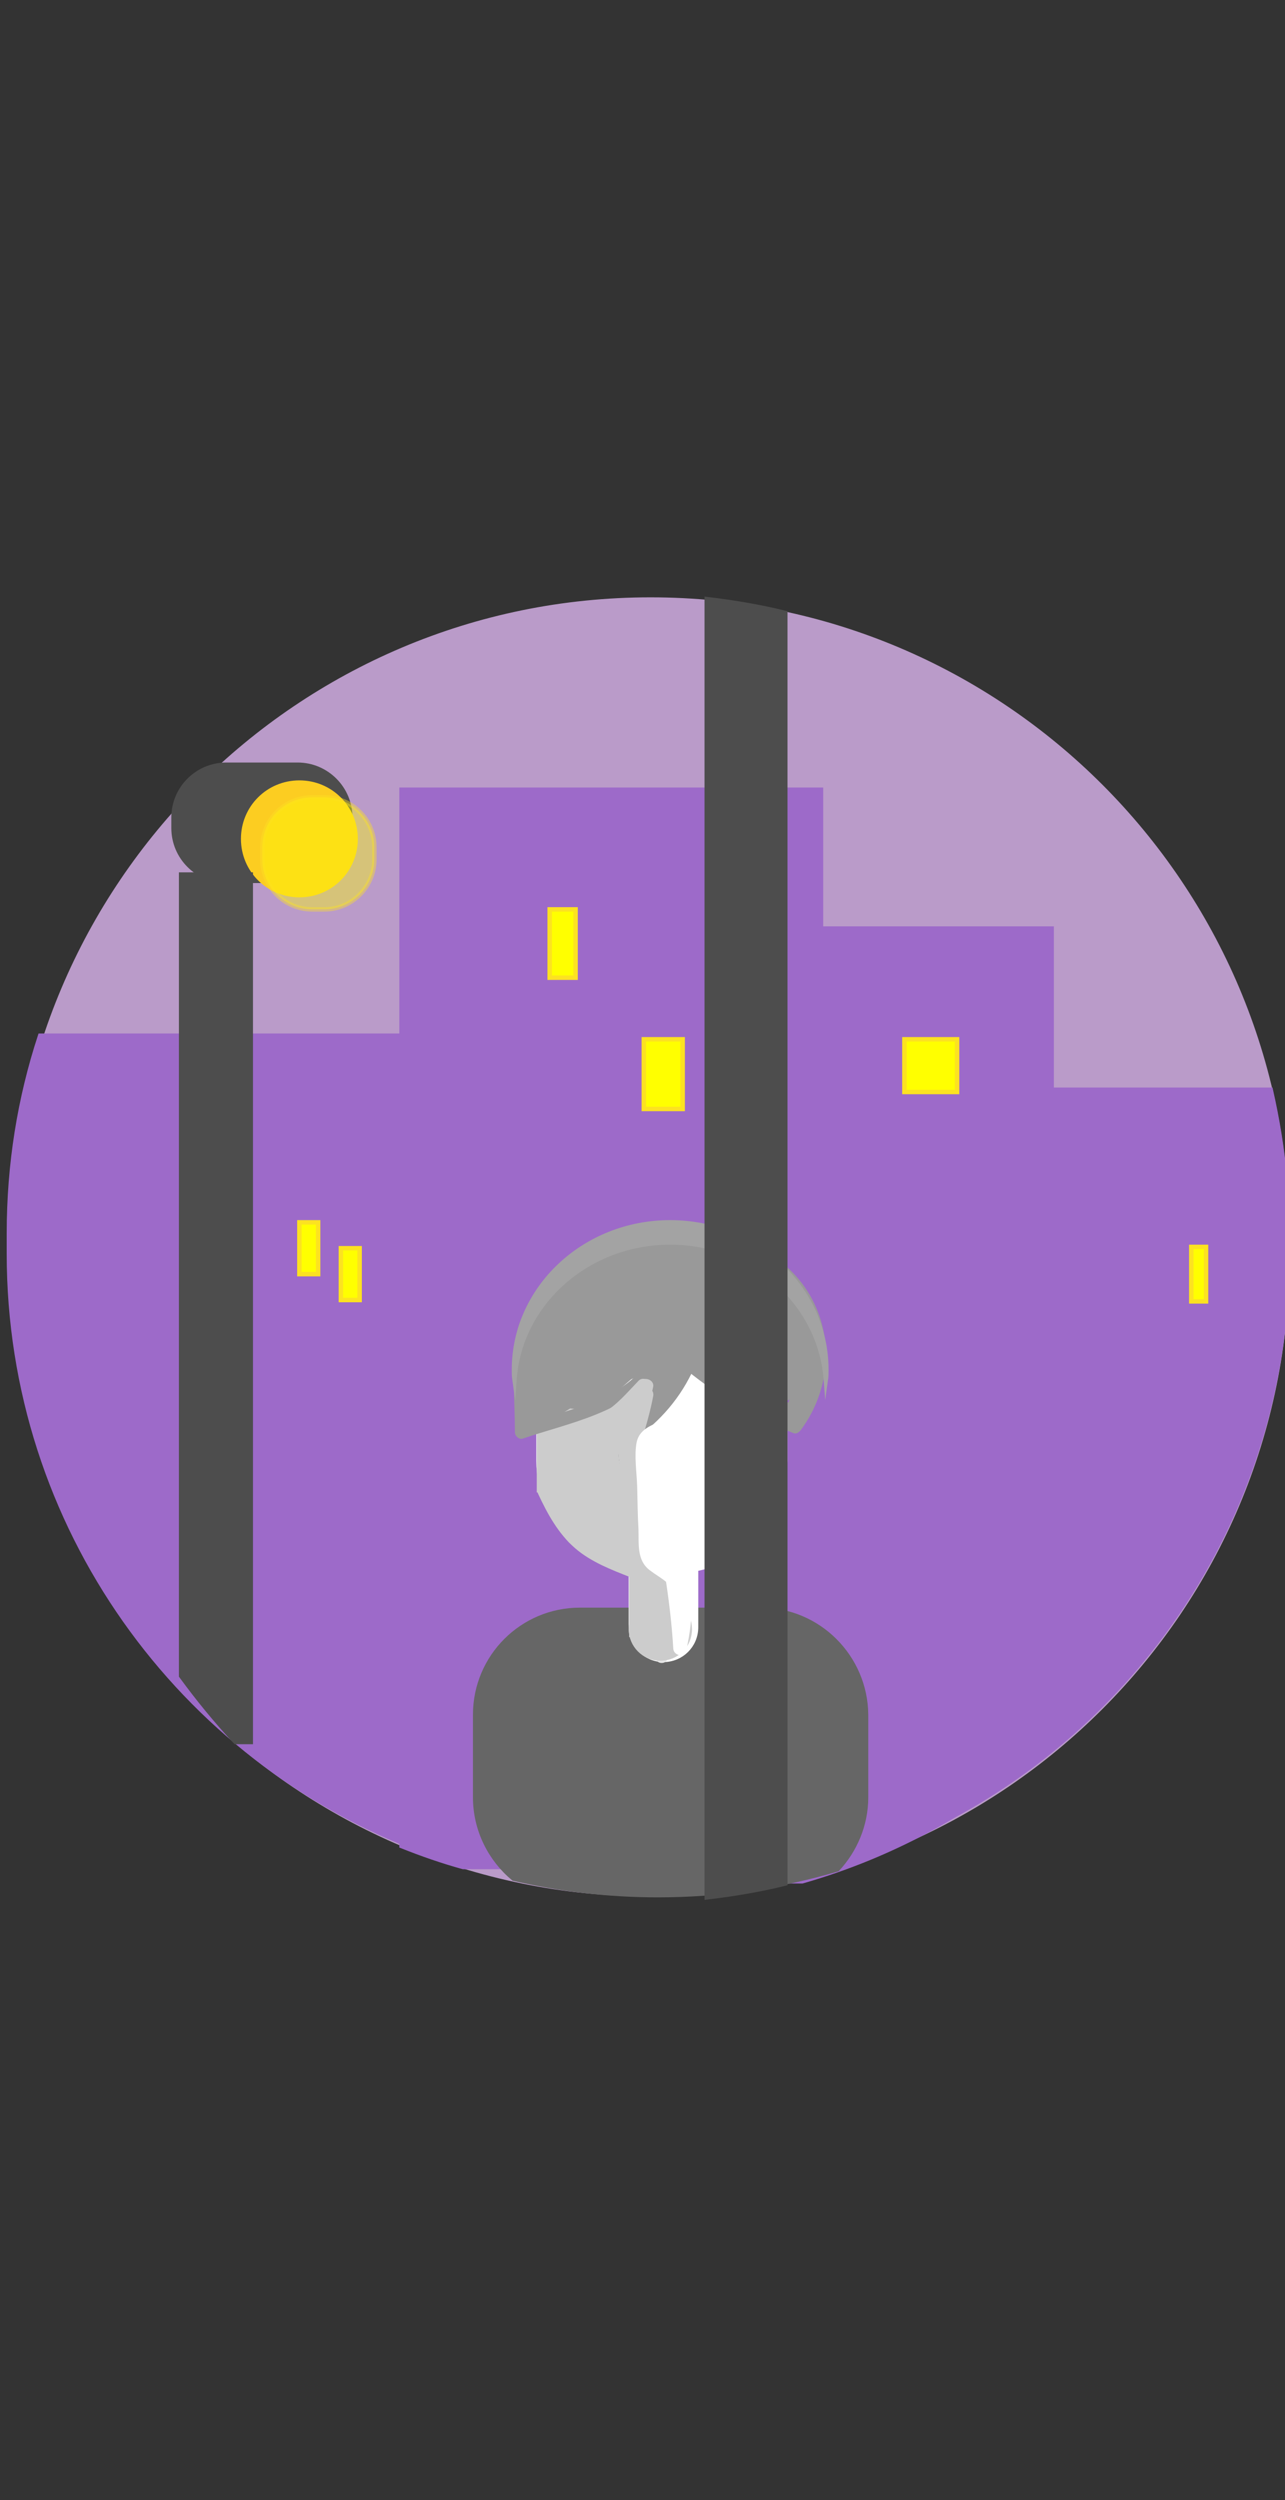 <?xml version="1.0" encoding="utf-8"?>
<!-- Generator: Adobe Illustrator 21.1.0, SVG Export Plug-In . SVG Version: 6.00 Build 0)  -->
<svg version="1.1" xmlns="http://www.w3.org/2000/svg" xmlns:xlink="http://www.w3.org/1999/xlink" x="0px" y="0px"
	 viewBox="0 0 288 560" style="enable-background:new 0 0 288 560;" xml:space="preserve">
<rect x="0" y="0" width="288" height="560" fill="#333333" stroke="none"/>
<style type="text/css">
	.st0{fill:#BA9BC9;stroke:#BA9BC9;stroke-miterlimit:10;}
	.st1{fill:#9D6AC9;stroke:#9D6AC9;stroke-miterlimit:10;}
	.st2{fill:#F2F2F2;}
	.st3{fill:#FFFFFF;stroke:#FFFFFF;stroke-miterlimit:10;}
	.st4{fill:#FFFFFF;}
	.st5{fill:#666666;stroke:#666666;stroke-miterlimit:10;}
	.st6{fill:#E6E6E6;}
	.st7{fill:#CCCCCC;stroke:#CCCCCC;stroke-miterlimit:10;}
	.st8{fill:#999999;}
	.st9{fill:#A3A3A3;stroke:#A3A3A3;stroke-miterlimit:10;}
	.st10{fill:#CCCCCC;}
	.st11{fill:#BA9BC9;}
	.st12{fill:#4D4D4D;stroke:#4D4D4D;stroke-miterlimit:10;}
	.st13{fill:#FCCD21;stroke:#FCCD21;stroke-miterlimit:10;}
	.st14{opacity:0.4;fill:#FFFF00;stroke:#FCE221;stroke-miterlimit:10;}
	.st15{fill:#4D4D4D;}
	.st16{fill:#FFFF00;stroke:#FCE221;stroke-miterlimit:10;}
</style>
<g id="Layer_1">
	<path class="st0" d="M145.8,424.3L145.8,424.3C67,424.3,3,360.4,3,281.6v-4.5C3,198.3,67,134.3,145.8,134.3h0
		c78.8,0,142.7,63.9,142.7,142.7v4.5C288.5,360.4,224.6,424.3,145.8,424.3z"/>
	<path class="st1" d="M90,413.5c4.5,1.8,9.1,3.4,13.8,4.7h78.5c0.6-0.2,1.2-0.3,1.7-0.5V176.9H90V413.5z"/>
	<g>
		<g>
			<path class="st2" d="M153.8,341.2c-3.2-2-6.3-4-9.5-6c-1.6-1-3.1,1.6-1.5,2.6c3.2,2,6.3,4,9.5,6
				C153.9,344.8,155.4,342.2,153.8,341.2L153.8,341.2z"/>
		</g>
	</g>
	<path class="st1" d="M159.1,421.4h20.7c21-6,40.1-16.7,55.9-30.9V208h-76.7V421.4z"/>
	<path class="st3" d="M151.3,351.9h-5.9c-13.6,0-24.7-11.1-24.7-24.7v-12.4c0-13.6,11.1-24.7,24.7-24.7h5.9
		c13.6,0,24.7,11.1,24.7,24.7v12.4C176,340.8,164.9,351.9,151.3,351.9z"/>
	<g>
		<g>
			<path class="st4" d="M142.5,293c1.9,0,1.9-3,0-3C140.6,290,140.6,293,142.5,293L142.5,293z"/>
		</g>
	</g>
	<g>
		<g>
			<path class="st4" d="M141.2,293.2c-3.5,5.7-3.8,12.1-3,18.6c0.6,4.8,2.5,8.6-1.2,12.6c-1,1.1-2.1,1.6-2.5,3.2
				c-0.4,1.9,0.7,2.8,1.6,4.2c1.3,0.7,1.8,1.9,1.5,3.5c-0.1,0.2-0.2,0.4-0.2,0.6c0.2,0.8,0.1,1.2,0.7,2c2.8,3.6,12.4,2,16.2,1.3
				c1.9-0.3,1.1-3.2-0.8-2.9c-1.8,0.3-11.2,1.7-12.4-0.1c-0.5-0.7,0.3-2,0.1-2.8c-0.3-1.5-1.7-2-2.4-3.2c-1.7-2.9,0.9-3.5,2.4-5.2
				c2.4-2.9,1.1-6.5,0.6-9.8c-1.1-7-1.8-14,2-20.4C144.7,293.1,142.2,291.6,141.2,293.2L141.2,293.2z"/>
		</g>
	</g>
	<g>
		<g>
			<path class="st4" d="M144.7,304c-0.3-4.1,1.3-8.1,4.6-10.7c1.5-1.2,0-3.8-1.5-2.6c-4.2,3.2-6.5,8-6.1,13.3
				C141.8,305.9,144.8,305.9,144.7,304L144.7,304z"/>
		</g>
	</g>
	<g>
		<g>
			<path class="st4" d="M142.8,296.8c-2.8,5.4-3.5,11.2-2.3,17.1c0.4,1.9,3.3,1.1,2.9-0.8c-1-5.1-0.3-10.2,2-14.8
				C146.3,296.6,143.7,295.1,142.8,296.8L142.8,296.8z"/>
		</g>
	</g>
	<g>
		<g>
			<path class="st4" d="M-8,164.5c1.9,0,1.9-3,0-3C-9.9,161.5-9.9,164.5-8,164.5L-8,164.5z"/>
		</g>
	</g>
	<path class="st5" d="M170.5,360.6H130c-13,0-23.5,10.5-23.5,23.5v18.5c0,7.3,3.4,13.9,8.6,18.2c10.4,2.4,21.2,3.7,32.3,3.7h0
		c14,0,27.5-2,40.3-5.8c3.9-4.2,6.4-9.9,6.4-16.1v-18.5C194,371.2,183.5,360.6,170.5,360.6z"/>
	<path class="st3" d="M148.7,371.8L148.7,371.8c-4,0-7.3-3.3-7.3-7.3v-12.4c0-4,3.3-7.3,7.3-7.3h0c4,0,7.3,3.3,7.3,7.3v12.4
		C156,368.6,152.7,371.8,148.7,371.8z"/>
	<g>
		<path class="st2" d="M141.3,314.6c0.7,5.1,0.4,10.4-1.1,15.4c-0.2,0.6-0.4,1.2-0.2,1.8c0.1,0.7,0.7,1.3,1.2,1.8
			c1.9,1.8,3.9,3.4,6,4.9c0.4,0.3,0.9,0.6,1.1,1.1c0.3,0.7-0.1,1.4-0.3,2.2c-0.3,1.1-0.1,2.2,0.1,3.3c1.1,8.1,1.4,16.3,0.7,24.4"/>
		<g>
			<path class="st2" d="M139.8,314.6c0.3,2.6,0.5,5.1,0.3,7.7c-0.2,2.8-1.7,6.2-1.5,9c0.2,3,3.3,4.5,5.3,6.4c3.6,3.4,3.1,9,3.5,13.9
				c0.5,6,0.4,11.9,0,17.9c-0.1,1.9,2.9,1.9,3,0c0.4-6,0.5-11.9,0-17.9c-0.2-2.7-1-5.5-0.9-8.2c0-1.5,0.9-3.1,0.2-4.6
				c-1.6-3.5-7.8-4-7.9-8.4c-0.1-2.2,1.1-4.9,1.3-7.2c0.3-2.9,0.1-5.7-0.2-8.6C142.6,312.7,139.6,312.7,139.8,314.6L139.8,314.6z"/>
		</g>
	</g>
	<g>
		<g>
			<path class="st6" d="M148.3,372.5c1.9,0,1.9-3,0-3C146.4,369.5,146.4,372.5,148.3,372.5L148.3,372.5z"/>
		</g>
	</g>
	<g>
		<g>
			<path class="st2" d="M140.5,314.8c1.9,0,1.9-3,0-3C138.6,311.8,138.6,314.8,140.5,314.8L140.5,314.8z"/>
		</g>
	</g>
	<rect x="120.8" y="312.3" class="st7" width="19.5" height="21.5"/>
	<path class="st7" d="M141.5,351.3h-2.1c-3.7,0-6.6-3-6.6-6.6v-1.6c0-3.7,3-6.6,6.6-6.6h2.1c3.7,0,6.6,3,6.6,6.6v1.6
		C148.2,348.3,145.2,351.3,141.5,351.3z"/>
	<path class="st7" d="M133.2,339.5H128c-3.7,0-6.6-3-6.6-6.6v-0.1c0-3.7,3-6.6,6.6-6.6h5.2c3.7,0,6.6,3,6.6,6.6v0.1
		C139.8,336.5,136.9,339.5,133.2,339.5z"/>
	<path class="st7" d="M134.9,339.4h-2.3c-3.7,0-6.6-3-6.6-6.6v-2.9c0-3.7,3-6.6,6.6-6.6h2.3c3.7,0,6.6,3,6.6,6.6v2.9
		C141.5,336.4,138.6,339.4,134.9,339.4z"/>
	<path class="st7" d="M136.1,347h-3.6c-3.7,0-6.6-3-6.6-6.6v-2.1c0-3.7,3-6.6,6.6-6.6h3.6c3.7,0,6.6,3,6.6,6.6v2.1
		C142.7,344,139.7,347,136.1,347z"/>
	<rect x="141.5" y="347" class="st7" width="6.5" height="19.2"/>
	<path class="st7" d="M148,371.5L148,371.5c-3.7,0-6.6-3-6.6-6.6l0,0c0-3.7,3-6.6,6.6-6.6l0,0c3.7,0,6.6,3,6.6,6.6l0,0
		C154.6,368.6,151.7,371.5,148,371.5z"/>
	<g>
		<g>
			<path class="st8" d="M155.3,303.2c1.9,0,1.9-3,0-3C153.4,300.2,153.4,303.2,155.3,303.2L155.3,303.2z"/>
		</g>
	</g>
	<g>
		<g>
			<path class="st8" d="M154.2,301.7c-2.2,6.6-5.9,12-11.2,16.5c0.8,0.6,1.6,1.2,2.4,1.8c2.1-4.6,2.7-9,1.9-13.9
				c-0.2-1.4-2.1-1.3-2.7-0.4c-5.7,8.3-19,10.5-28,13.6c0.6,0.5,1.3,1,1.9,1.4c-0.1-10.1-2.3-21.9,4.8-30.1
				c7.1-8.2,15-14.2,26.4-13.6c9.5,0.5,20.8,3.9,27,11.5c7.3,8.9,6.9,21.3,0.2,30.3c0.6-0.2,1.1-0.5,1.7-0.7
				c-9.6-3.8-18.2-9.2-25.9-16.1c-1.4-1.3-3.6,0.8-2.1,2.1c8.1,7.2,17.1,12.9,27.2,16.9c0.7,0.3,1.3-0.2,1.7-0.7
				c6.8-9.2,7.6-21.5,1.4-31.2c-6-9.3-17.3-13.5-27.9-14.8c-12.7-1.6-21.7,3.5-30.2,12.5c-3.6,3.9-6.4,7.7-7.2,13.1
				c-0.9,6.8-0.2,14-0.2,20.9c0,0.9,1,1.8,1.9,1.4c9.9-3.4,23.4-5.8,29.7-15c-0.9-0.1-1.8-0.2-2.7-0.4c0.7,4.1,0.1,7.9-1.6,11.6
				c-0.7,1.6,1,2.9,2.4,1.8c5.7-4.8,9.7-10.7,12-17.8C157.7,300.6,154.8,299.9,154.2,301.7L154.2,301.7z"/>
		</g>
	</g>
	<g>
		<g>
			<path class="st8" d="M148.3,297.7c1.1,2.2,2.3,3.9,4,5.7c1,1,3.1,0,2.5-1.5c-1.1-2.6-2.4-4.6-4.4-6.5c-1.2-1.1-3.4,0.4-2.4,1.8
				c2.2,2.8,4.6,4.9,7.9,6.3c1.6,0.7,3-1,1.8-2.4c-2.4-2.8-4.7-5.6-7.1-8.4c-1.1-1.3-3.4,0.5-2.4,1.8c4.6,6.1,10.5,10.5,17.7,13.1
				c1.7,0.6,2.4-1.8,1.2-2.7c-5-3.6-10-7.2-14.9-10.7c-1.5-1.1-2.9,1.1-1.8,2.4c3.9,4.6,8.6,7.8,14.2,9.9c0.3-1,0.5-1.9,0.8-2.9
				c-3.9-0.9-7.5-2.3-11-4.3c-1.2-0.7-3,0.8-2.1,2.1c3.7,4.8,8.4,8,14.3,9.3c1.6,0.4,2.7-1.9,1.2-2.7c-3.8-2.2-7.6-4.4-11.4-6.6
				c-1.4-0.8-3.2,1.2-1.8,2.4c4.2,3.5,8.7,5.9,14.1,7.1c1.7,0.4,2.5-1.7,1.2-2.7c-4.4-3.3-8.7-6.6-13.1-9.9c-0.5,0.9-1,1.7-1.5,2.6
				c4.6,3.2,9.3,6,14.3,8.5c1.3,0.7,2.8-0.7,2.1-2.1c-3-5.4-9.9-9.7-14.4-13.8c-1.4-1.3-3.5,0.8-2.1,2.1c5.2,4.9,10.9,9.1,17.2,12.4
				c1.4,0.8,3.1-1.2,1.8-2.4c-4.2-3.8-8.4-7.4-12.8-11c-1.5-1.2-3.5,0.7-2.1,2.1c4.2,4.2,8.9,7.6,14.1,10.5c1.7,0.9,3.1-1.5,1.5-2.6
				c-4.5-3.2-9.1-6.5-13.6-9.7c-1.4-1-3.1,1.2-1.8,2.4c3.7,3.2,7.6,5.9,11.9,8c1.4,0.7,3.2-1.2,1.8-2.4c-1.3-1-4.1-2.5-4.9-4
				c-0.3,0.7-0.6,1.5-0.9,2.2c0.1,0,0.1,0,0.2,0c-0.6-0.3-1.2-0.7-1.8-1c0,0.1,0,0.1,0,0.2c0.4,1.9,3.2,1.1,2.9-0.8
				c0-0.1,0-0.1,0-0.2c-0.2-0.9-1.1-1.2-1.8-1c-0.1,0-0.1,0-0.2,0c-1,0.2-1.3,1.4-0.9,2.2c1,1.9,3.7,3.4,5.3,4.6
				c0.6-0.8,1.2-1.6,1.8-2.4c-4.1-2.1-7.9-4.5-11.3-7.5c-0.6,0.8-1.2,1.6-1.8,2.4c4.5,3.2,9.1,6.5,13.6,9.7c0.5-0.9,1-1.7,1.5-2.6
				c-5-2.7-9.5-6-13.5-10c-0.7,0.7-1.4,1.4-2.1,2.1c4.4,3.6,8.6,7.2,12.8,11c0.6-0.8,1.2-1.6,1.8-2.4c-6.1-3.3-11.6-7.2-16.6-12
				c-0.7,0.7-1.4,1.4-2.1,2.1c2.3,2.1,4.6,4.1,6.9,6.2c2.4,2.1,5.5,4.2,7.1,7.1c0.7-0.7,1.4-1.4,2.1-2.1c-5-2.5-9.7-5.4-14.3-8.5
				c-1.6-1.1-3,1.5-1.5,2.6c4.4,3.3,8.7,6.6,13.1,9.9c0.4-0.9,0.8-1.8,1.2-2.7c-4.8-1.1-9-3.1-12.7-6.3c-0.6,0.8-1.2,1.6-1.8,2.4
				c3.8,2.2,7.6,4.4,11.4,6.6c0.4-0.9,0.8-1.8,1.2-2.7c-5.1-1.2-9.3-3.8-12.5-7.9c-0.7,0.7-1.4,1.4-2.1,2.1
				c3.7,2.2,7.5,3.7,11.7,4.6c1.9,0.4,2.6-2.2,0.8-2.9c-5.1-1.9-9.4-5-12.9-9.1c-0.6,0.8-1.2,1.6-1.8,2.4c5,3.6,10,7.2,14.9,10.7
				c0.4-0.9,0.8-1.8,1.2-2.7c-6.4-2.4-11.8-6.3-15.9-11.8c-0.8,0.6-1.6,1.2-2.4,1.8c2.4,2.8,4.7,5.6,7.1,8.4
				c0.6-0.8,1.2-1.6,1.8-2.4c-2.8-1.2-4.9-2.8-6.8-5.3c-0.8,0.6-1.6,1.2-2.4,1.8c1.6,1.5,2.8,3.1,3.6,5.2c0.8-0.5,1.7-1,2.5-1.5
				c-1.5-1.5-2.6-3.2-3.6-5.1C150,294.4,147.4,295.9,148.3,297.7L148.3,297.7z"/>
		</g>
	</g>
	<g>
		<g>
			<path class="st8" d="M135.1,285.8c-0.1,0.1-0.3,0.2-0.4,0.3c0.8-0.6,1.6-1.3,2.4-1.9c-1.5,1.1-3.1,2-4.8,2.8
				C133.3,286.6,134.3,286.2,135.1,285.8c-0.7,0.3-1.5,0.6-2.3,0.8c-2.9,0.9-5.6,2.9-7.2,5.5c-1.5,2.6-2.1,6.4-1.2,9.2
				c2,6.1,8.3,10.3,14.8,8.4c5-1.5,8.8-3.8,12.9-7c2.3-1.8,3.5-5.8,3.5-8.5c0-2.9-1.3-6.5-3.5-8.5c-2.3-2.1-5.3-3.7-8.5-3.5
				c-1.1,0.1-2.1,0.3-3.2,0.4C138.4,283.3,136.6,284.3,135.1,285.8L135.1,285.8z"/>
		</g>
	</g>
	<g>
		<g>
			<path class="st8" d="M126.8,290.1c-2.1,1.8-4.2,3.6-6.2,5.4c6.3,4.8,12.6,9.7,18.8,14.5c1.1-2.4,2.6-6.2,4.1-7.8
				c1.1-1.2,2-1.4,3.4-1.3c6.5,0.6,11.6,6.3,15.7,10.8c6.8,7.5,21.1,1.8,20.5-8.5c-0.5-7.8-4.4-14.3-11.5-17.9
				c-5.3-2.7-10.4-4.4-15.2-8c-3.1,7.3-6.2,14.6-9.2,21.9c6.4,2,12.2,5,17.8,8.7c4.9,3.3,12.1,1.4,15.5-3.1
				c3.8-5.1,2.9-10.9-0.9-15.8c-2.8-3.5-6.5-6.4-10.6-8.3c-5.9-2.7-12.9-1.7-16.4,4.3c-3,5.2-1.6,13.7,4.3,16.4
				c2.6,1.2,3.9,2.2,5.8,4.6c4.8-6.3,9.7-12.6,14.5-18.8c-7.3-4.9-15.2-8.5-23.5-11.2c-5.6-1.8-12,1.6-14.2,6.9
				c-2.4,6,0,11.3,4.9,15c3,2.2,6.1,4.1,9.5,5.6c1.3,0.6,3.7,2.2,5.1,2.1c2.7-0.3,0.7,3.9,0.2-2.5c6.8-2.8,13.7-5.7,20.5-8.5
				c-8.4-9.4-19.5-17.3-32.5-17.8c-13.9-0.5-23.1,9-28.3,20.9c-5.5,12.3,8.1,23.8,18.8,14.5c2.1-1.8,4.2-3.6,6.2-5.4
				c4.9-4.2,4.3-12.6,0-17C138.9,285.2,131.7,285.8,126.8,290.1L126.8,290.1z"/>
		</g>
	</g>
	<g>
		<g>
			<path class="st8" d="M119.5,307c-0.1,1.1-0.1,2.2-0.2,3.3c-0.1,0.8-0.3,1.7,0,2.5c0.6,1.8,3.5,1.5,3.3-0.6
				c-0.1-0.6-0.4-1.3-1.1-1.4c0,0-0.1,0-0.1,0c-1.9-0.3-2.7,2.6-0.8,2.9c0,0,0.1,0,0.1,0c-0.4-0.5-0.7-1-1.1-1.4
				c0-0.2,0.1-0.3,0.1-0.5c0.3-0.2,0.6-0.5,0.9-0.7c0,0-0.1,0-0.1,0c0.5,0.1,1,0.3,1.5,0.4c0.2,0.6,0.3,0.6,0.2,0c0-0.1,0-0.3,0-0.4
				c0-0.5,0.1-1,0.1-1.4c0.1-0.9,0.1-1.8,0.2-2.7C122.7,305.1,119.7,305.1,119.5,307L119.5,307z"/>
		</g>
	</g>
	<g>
		<g>
			<path class="st8" d="M122.2,308.6c-0.3-1-0.6-2-0.8-3c-0.4-1.4-2.6-1.5-2.9,0c-0.3,1.6-0.5,3.1-0.4,4.7c0.1,1.5,1.1,3.7,0.4,5.1
				c0.9,0.3,1.9,0.5,2.8,0.8c0.1-3.9-0.1-7.7-0.5-11.5c-0.2-1.9-2.9-2-3,0c-0.3,4.3-0.9,8.8-0.5,13.2c0.1,1.2,1.6,2.1,2.6,1.1
				c1.9-2.2,4.2-3.8,7-4.7c-0.6-0.7-1.1-1.5-1.7-2.2c-1.5,2.1-5.6,1.9-5.6,5c0,1,0.9,1.7,1.9,1.4c2.8-0.8,5.2-2.1,7.4-4
				c1.5-1.3-0.7-3.4-2.1-2.1c-1.8,1.6-3.8,2.6-6.1,3.2c0.6,0.5,1.3,1,1.9,1.4c0,0.2,2.5-0.9,2.8-1.1c1-0.6,1.7-1.5,2.3-2.4
				c0.7-1.1-0.5-2.6-1.7-2.2c-3.3,1.1-6.1,2.9-8.3,5.5c0.9,0.4,1.7,0.7,2.6,1.1c-0.4-4.3,0.2-8.8,0.5-13.2c-1,0-2,0-3,0
				c0.5,3.8,0.7,7.7,0.5,11.5c0,1.4,2.1,2.1,2.8,0.8c1.6-3.3-0.4-7,0.3-10.6c-1,0-1.9,0-2.9,0c0.3,1,0.6,2,0.8,3
				C119.8,311.2,122.7,310.5,122.2,308.6L122.2,308.6z"/>
		</g>
	</g>
	<g>
		<g>
			<path class="st8" d="M148.2,300.6c-0.7,4.4-1.2,8.8-1.4,13.3c-0.1,1.7,2.6,2.1,2.9,0.4c0.8-4.1,1.7-8.2,3-12.2
				c-1-0.1-2-0.3-2.9-0.4c0.1,2.5-0.3,4.7-1.2,7c-0.6,1.5,1.5,2.3,2.5,1.5c2-1.7,2.8-4.3,2-6.8c-0.2-0.8-1-1.3-1.8-1
				c-1.8,0.5-3.4,1.2-5,2.2c0.7,0.2,1.4,0.4,2.1,0.5c-0.1-0.1-0.1-0.2-0.2-0.3c0,0.5,0,1,0,1.5c0.1-0.1,0.1-0.2,0.2-0.3
				c1.1-1.6-1.5-3.1-2.6-1.5c-0.1,0.1-0.1,0.2-0.2,0.3c-0.3,0.4-0.3,1.1,0,1.5c0.1,0.1,0.1,0.2,0.2,0.3c0.4,0.7,1.4,1,2.1,0.5
				c1.4-0.8,2.8-1.4,4.3-1.9c-0.6-0.3-1.2-0.7-1.8-1c0.5,1.6,0,2.8-1.2,3.9c0.8,0.5,1.7,1,2.5,1.5c1-2.5,1.4-5.1,1.3-7.8
				c-0.1-1.7-2.4-2-2.9-0.4c-1.2,4-2.2,8.1-3,12.2c1,0.1,2,0.3,2.9,0.4c0.2-4.2,0.7-8.3,1.3-12.5
				C151.4,299.5,148.5,298.7,148.2,300.6L148.2,300.6z"/>
		</g>
	</g>
	<g>
		<g>
			<path class="st8" d="M165.9,310.4c2.3,4.3,7.5,4.3,10.7,7.5c0.8,0.8,2.2,0.4,2.5-0.7c1.1-3.5,1.3-6.9,0.7-10.5
				c-0.3-1.7-2.9-1.2-2.9,0.4c-0.1,2.6,0.2,5,0.9,7.5c0.4,1.5,2.4,1.3,2.9,0c0.9-2.3,1.2-4.7,1.1-7.2c-0.1-1.9-2.9-1.9-3,0
				c-0.1,2.3-0.7,4.2-1.9,6.2c-1,1.7,1.6,3.2,2.6,1.5c1.4-2.4,2.2-4.9,2.3-7.7c-1,0-2,0-3,0c0.1,2.2-0.2,4.3-1,6.4c1,0,1.9,0,2.9,0
				c-0.6-2.2-0.9-4.4-0.8-6.7c-1,0.1-2,0.3-2.9,0.4c0.5,3,0.3,5.9-0.7,8.9c0.8-0.2,1.7-0.4,2.5-0.7c-2.9-2.9-8.3-3.2-10.2-6.9
				C167.5,307.1,164.9,308.7,165.9,310.4L165.9,310.4z"/>
		</g>
	</g>
	<g>
		<g>
			<path class="st8" d="M172.3,312.4c-0.8,0-1.5-0.4-2.1-1c-1.3-1.4-3.4,0.7-2.1,2.1c1.1,1.2,2.6,1.8,4.2,1.8
				C174.3,315.4,174.3,312.4,172.3,312.4L172.3,312.4z"/>
		</g>
	</g>
	<g>
		<g>
			<path class="st8" d="M172.4,315.1c0.5,0.7,1.1,1.5,1.6,2.2c0.4-0.8,0.9-1.5,1.3-2.3c-1,0-1.7-0.8-2.4-1.5
				c-0.8-0.8-1.7-1.6-2.7-2.1c-1.7-0.9-3.2,1.7-1.5,2.6c2.4,1.3,3.6,3.9,6.6,4c1.1,0,2-1.3,1.3-2.3c-0.5-0.7-1.1-1.5-1.6-2.2
				C173.8,312,171.2,313.5,172.4,315.1L172.4,315.1z"/>
		</g>
	</g>
	<g>
		<g>
			<path class="st8" d="M127.7,314.8c0.8-0.3,1.7-0.6,2.5-1c-0.4-0.9-0.8-1.8-1.2-2.7c-1.3,1-2.6,1.8-4.1,2.6
				c0.7,0.6,1.5,1.1,2.2,1.7c-0.1,0.1-0.1,0.1,0.1-0.1c0.6-0.5,0.5-1.6,0-2.1c-0.6-0.6-1.5-0.5-2.1,0c-0.4,0.4-0.7,0.8-0.9,1.4
				c-0.4,1.3,1.1,2.3,2.2,1.7c1.4-0.8,2.8-1.7,4.1-2.6c0.6-0.4,0.9-1.1,0.6-1.9c-0.3-0.6-1.1-1.1-1.8-0.9c-0.8,0.3-1.7,0.6-2.5,1
				c-0.8,0.3-1.3,1-1,1.8C126.1,314.5,127,315.1,127.7,314.8L127.7,314.8z"/>
		</g>
	</g>
	<path class="st9" d="M150.2,278.3L150.2,278.3c-18.5,0-33.7,13.6-34.9,30.7c-0.1-0.7-0.1-1.5-0.1-2.2v0c0-18.2,15.7-33,35-33h0
		c19.3,0,35,14.8,35,33v0c0,0.8,0,1.5-0.1,2.2C183.8,291.9,168.7,278.3,150.2,278.3z"/>
	<g>
		<g>
			<path class="st10" d="M120.6,334.6c2.1,4.5,4.5,8.9,8.3,12.2c3.6,3.1,8.1,4.8,12.4,6.5c1.8,0.7,2.6-2.2,0.8-2.9
				c-4.3-1.7-8.7-3.4-12.1-6.6c-3.1-3-5.1-6.9-6.8-10.7C122.4,331.4,119.8,332.9,120.6,334.6L120.6,334.6z"/>
		</g>
	</g>
	<g>
		<g>
			<path class="st11" d="M48.3,273.7c1.9,0,1.9-3,0-3C46.4,270.7,46.4,273.7,48.3,273.7L48.3,273.7z"/>
		</g>
	</g>
	<path class="st1" d="M94.6,414.5V232H9c-4.6,14-7,28.8-7,44.3v4.5C2,342,40.5,394.2,94.6,414.5z"/>
	<path class="st1" d="M211.3,408c42.4-21.9,72.3-64.5,76.7-114.4v-29.4c-0.6-6.8-1.7-13.5-3.2-20.1h-73.5V408z"/>
</g>
<g id="Layer_2">
	<path class="st12" d="M66.7,171.3h-16c-6.5,0-11.8,5.3-11.8,11.8v2.4c0,6.5,5.3,11.8,11.8,11.8h16c6.5,0,11.8-5.3,11.8-11.8v-2.4
		C78.5,176.6,73.2,171.3,66.7,171.3z"/>
	<path class="st13" d="M67.1,200.5L67.1,200.5c-7,0-12.6-5.6-12.6-12.6v0c0-7,5.6-12.6,12.6-12.6h0c7,0,12.6,5.6,12.6,12.6v0
		C79.7,194.9,74.1,200.5,67.1,200.5z"/>
	<path class="st14" d="M72.7,203.7H70c-6.2,0-11.2-5-11.2-11.2v-2.7c0-6.2,5-11.2,11.2-11.2h2.7c6.2,0,11.2,5,11.2,11.2v2.7
		C83.9,198.6,78.9,203.7,72.7,203.7z"/>
	<g>
		<g>
			<path class="st15" d="M145.7,336.5c-1.6-2.8-2.9-5.6-3.7-8.7c-1-3.7,0.2-6.7-0.2-10.2c-0.2-1.9-3.2-1.9-3,0
				c0.4,3.9-0.8,7.1,0.3,11c0.9,3.3,2.3,6.5,4,9.4C144.1,339.7,146.7,338.1,145.7,336.5L145.7,336.5z"/>
		</g>
	</g>
	<g>
		<g>
			<path class="st10" d="M138.6,316.5c-0.2,4.5-0.4,9.2,0.7,13.6c1,3.9,3.1,6.3,5.5,9.4c2.7,3.4,0.9,9.5,1.1,13.7
				c0.1,3.3,0.8,6.2,3.3,8.5c1.3,1.2,3.1-0.3,2.4-1.8c-2.1-4.5-2.2-8.7-3.1-13.5c-0.6-3.4-5-6.3-5-9.5c-0.9,0.4-1.7,0.7-2.6,1.1
				c0.8,0.6,1.6,1.3,2.4,1.9c1,0.9,3.1,0.1,2.5-1.5c-0.5-1.3-0.5-3-1-4.4c-0.7-2-1.2-3.9-1.6-6c-0.7-4.1-2.4-12,1-15.2
				c-0.9-0.4-1.7-0.7-2.6-1.1c-0.4,3.2-1.1,6.2-2.3,9.3c-0.4,1,0.6,1.8,1.4,1.9c0.7,0.1,1.4,0.1,2.2,0.2c-0.5-0.5-1-1-1.5-1.5
				c0,6.2,1.3,12,3.8,17.6c0.8,1.8,3.4,0.2,2.6-1.5c-2.3-5.2-3.4-10.4-3.4-16.1c0-0.9-0.7-1.4-1.5-1.5c-0.7-0.1-1.4-0.1-2.2-0.2
				c0.5,0.6,1,1.3,1.4,1.9c1.3-3.3,2-6.5,2.4-10c0.2-1.4-1.7-1.9-2.6-1.1c-3.7,3.4-3,7.7-2.5,12.4c0.5,5.4,1.5,11,3.3,16.1
				c0.8-0.5,1.7-1,2.5-1.5c-0.8-0.6-1.6-1.3-2.4-1.9c-0.9-0.8-2.6-0.3-2.6,1.1c0,1.5,0.3,2.6,1.1,3.9c1.9,2.9,3.5,3.4,4.1,7.6
				c0.7,4.6,1.2,8.6,3.3,12.9c0.8-0.6,1.6-1.2,2.4-1.8c-3.3-3-2.5-8-2.4-12.1c0-2.5,0.8-6.1-0.5-8.5c-0.6-1.1-1.8-1.7-2.6-2.6
				c-1.7-1.8-2.7-4-3.4-6.4c-1.3-4.4-1-9-0.8-13.5C141.7,314.6,138.7,314.6,138.6,316.5L138.6,316.5z"/>
		</g>
	</g>
	<g>
		<g>
			<path class="st10" d="M143.1,309.3c-2.6,2.7-4.9,5.5-8.2,7.4c-2.9,1.6-6.1,2.8-8.8,4.8c-1.6,1.1-0.1,3.7,1.5,2.6
				c3-2.1,6.6-3.3,9.7-5.3c3.1-1.9,5.4-4.7,7.9-7.3C146.6,310,144.5,307.9,143.1,309.3L143.1,309.3z"/>
		</g>
	</g>
	<g>
		<g>
			<path class="st10" d="M143.5,309.9c-0.7,3.4-1.9,6.5-3.8,9.4c-1.1,1.6,1.5,3.1,2.6,1.5c2-3.1,3.4-6.5,4.1-10.2
				C146.7,308.9,143.8,308.1,143.5,309.9L143.5,309.9z"/>
		</g>
	</g>
	<g>
		<g>
			<path class="st10" d="M143.5,311.9c-0.6,2.7-1.3,5.4-2,8c-0.5,1.9,2.4,2.6,2.9,0.8c0.8-2.7,1.5-5.3,2-8
				C146.8,310.8,143.9,310,143.5,311.9L143.5,311.9z"/>
		</g>
	</g>
	<g>
		<g>
			<path class="st4" d="M152,340.5c-2.7-3.4-3.8-7.1-3.9-11.4c-0.1-2.4-0.1-4.6-1-6.9c-0.6-1.5-2.9-1.4-2.9,0.4
				c-0.2,5.9,0.1,11.8,1,17.6c0.7,4.3,1.3,8.6,4.5,11.7c1.1,1.1,2.8,0,2.5-1.5c-0.9-4.1-1.8-8.2-2.7-12.3c-0.4-1.9-3.2-1.1-2.9,0.8
				c1.9,10.1,3.7,20.1,4.3,30.4c0.1,1.6,2.6,2.1,2.9,0.4c1.6-7.3,2.3-14.2-3.9-19.2c-2.5-2.1-3.6-3.5-3.8-7
				c-0.1-2.9-0.2-5.9-0.3-8.8c-0.1-2.6-0.2-5.2-0.1-7.8c0.1-2.1-0.2-3.4,1.3-4.7c1-0.9,3.2-1.5,4.4-2c1.7-0.8,0.2-3.4-1.5-2.6
				c-3,1.4-6.4,2-7.2,5.4c-0.6,2.9,0,6.8,0.1,9.8c0.1,3.3,0.1,6.5,0.3,9.8c0.1,3.2-0.4,6.9,2.5,9.1c2.6,2,4.9,2.7,6.1,6.2
				c1.2,3.5,0.1,7.7-0.7,11.1c1,0.1,2,0.3,2.9,0.4c-0.6-10.5-2.5-20.8-4.4-31.2c-1,0.3-1.9,0.5-2.9,0.8c0.9,4.1,1.8,8.2,2.7,12.3
				c0.8-0.5,1.7-1,2.5-1.5c-3.4-3.2-3.7-9.4-4.2-13.8c-0.5-4.5-0.6-8.9-0.5-13.4c-1,0.1-2,0.3-2.9,0.4c1.3,3.6,0.6,7.4,1.4,11.1
				c0.7,3.2,2.3,5.9,4.3,8.5C151,344.2,153.1,342,152,340.5L152,340.5z"/>
		</g>
	</g>
	<rect x="123.2" y="203.7" class="st16" width="5.8" height="15.3"/>
	<rect x="144.3" y="232.8" class="st16" width="8.7" height="15.6"/>
	<rect x="202.7" y="232.8" class="st16" width="11.8" height="11.8"/>
	<rect x="267" y="279.3" class="st16" width="3.3" height="12.2"/>
	<rect x="67.1" y="273.8" class="st16" width="4.2" height="11.6"/>
	<rect x="76.4" y="279.6" class="st16" width="4.2" height="11.6"/>
	<path class="st12" d="M40.6,195.9v179.5c3.8,5.2,7.9,10.2,12.2,14.8h3.4V195.9H40.6z"/>
	<path class="st12" d="M158.4,425c6-0.7,11.9-1.7,17.6-3.1V137.3c-5.7-1.4-11.6-2.4-17.6-3.1V425z"/>
</g>
</svg>

